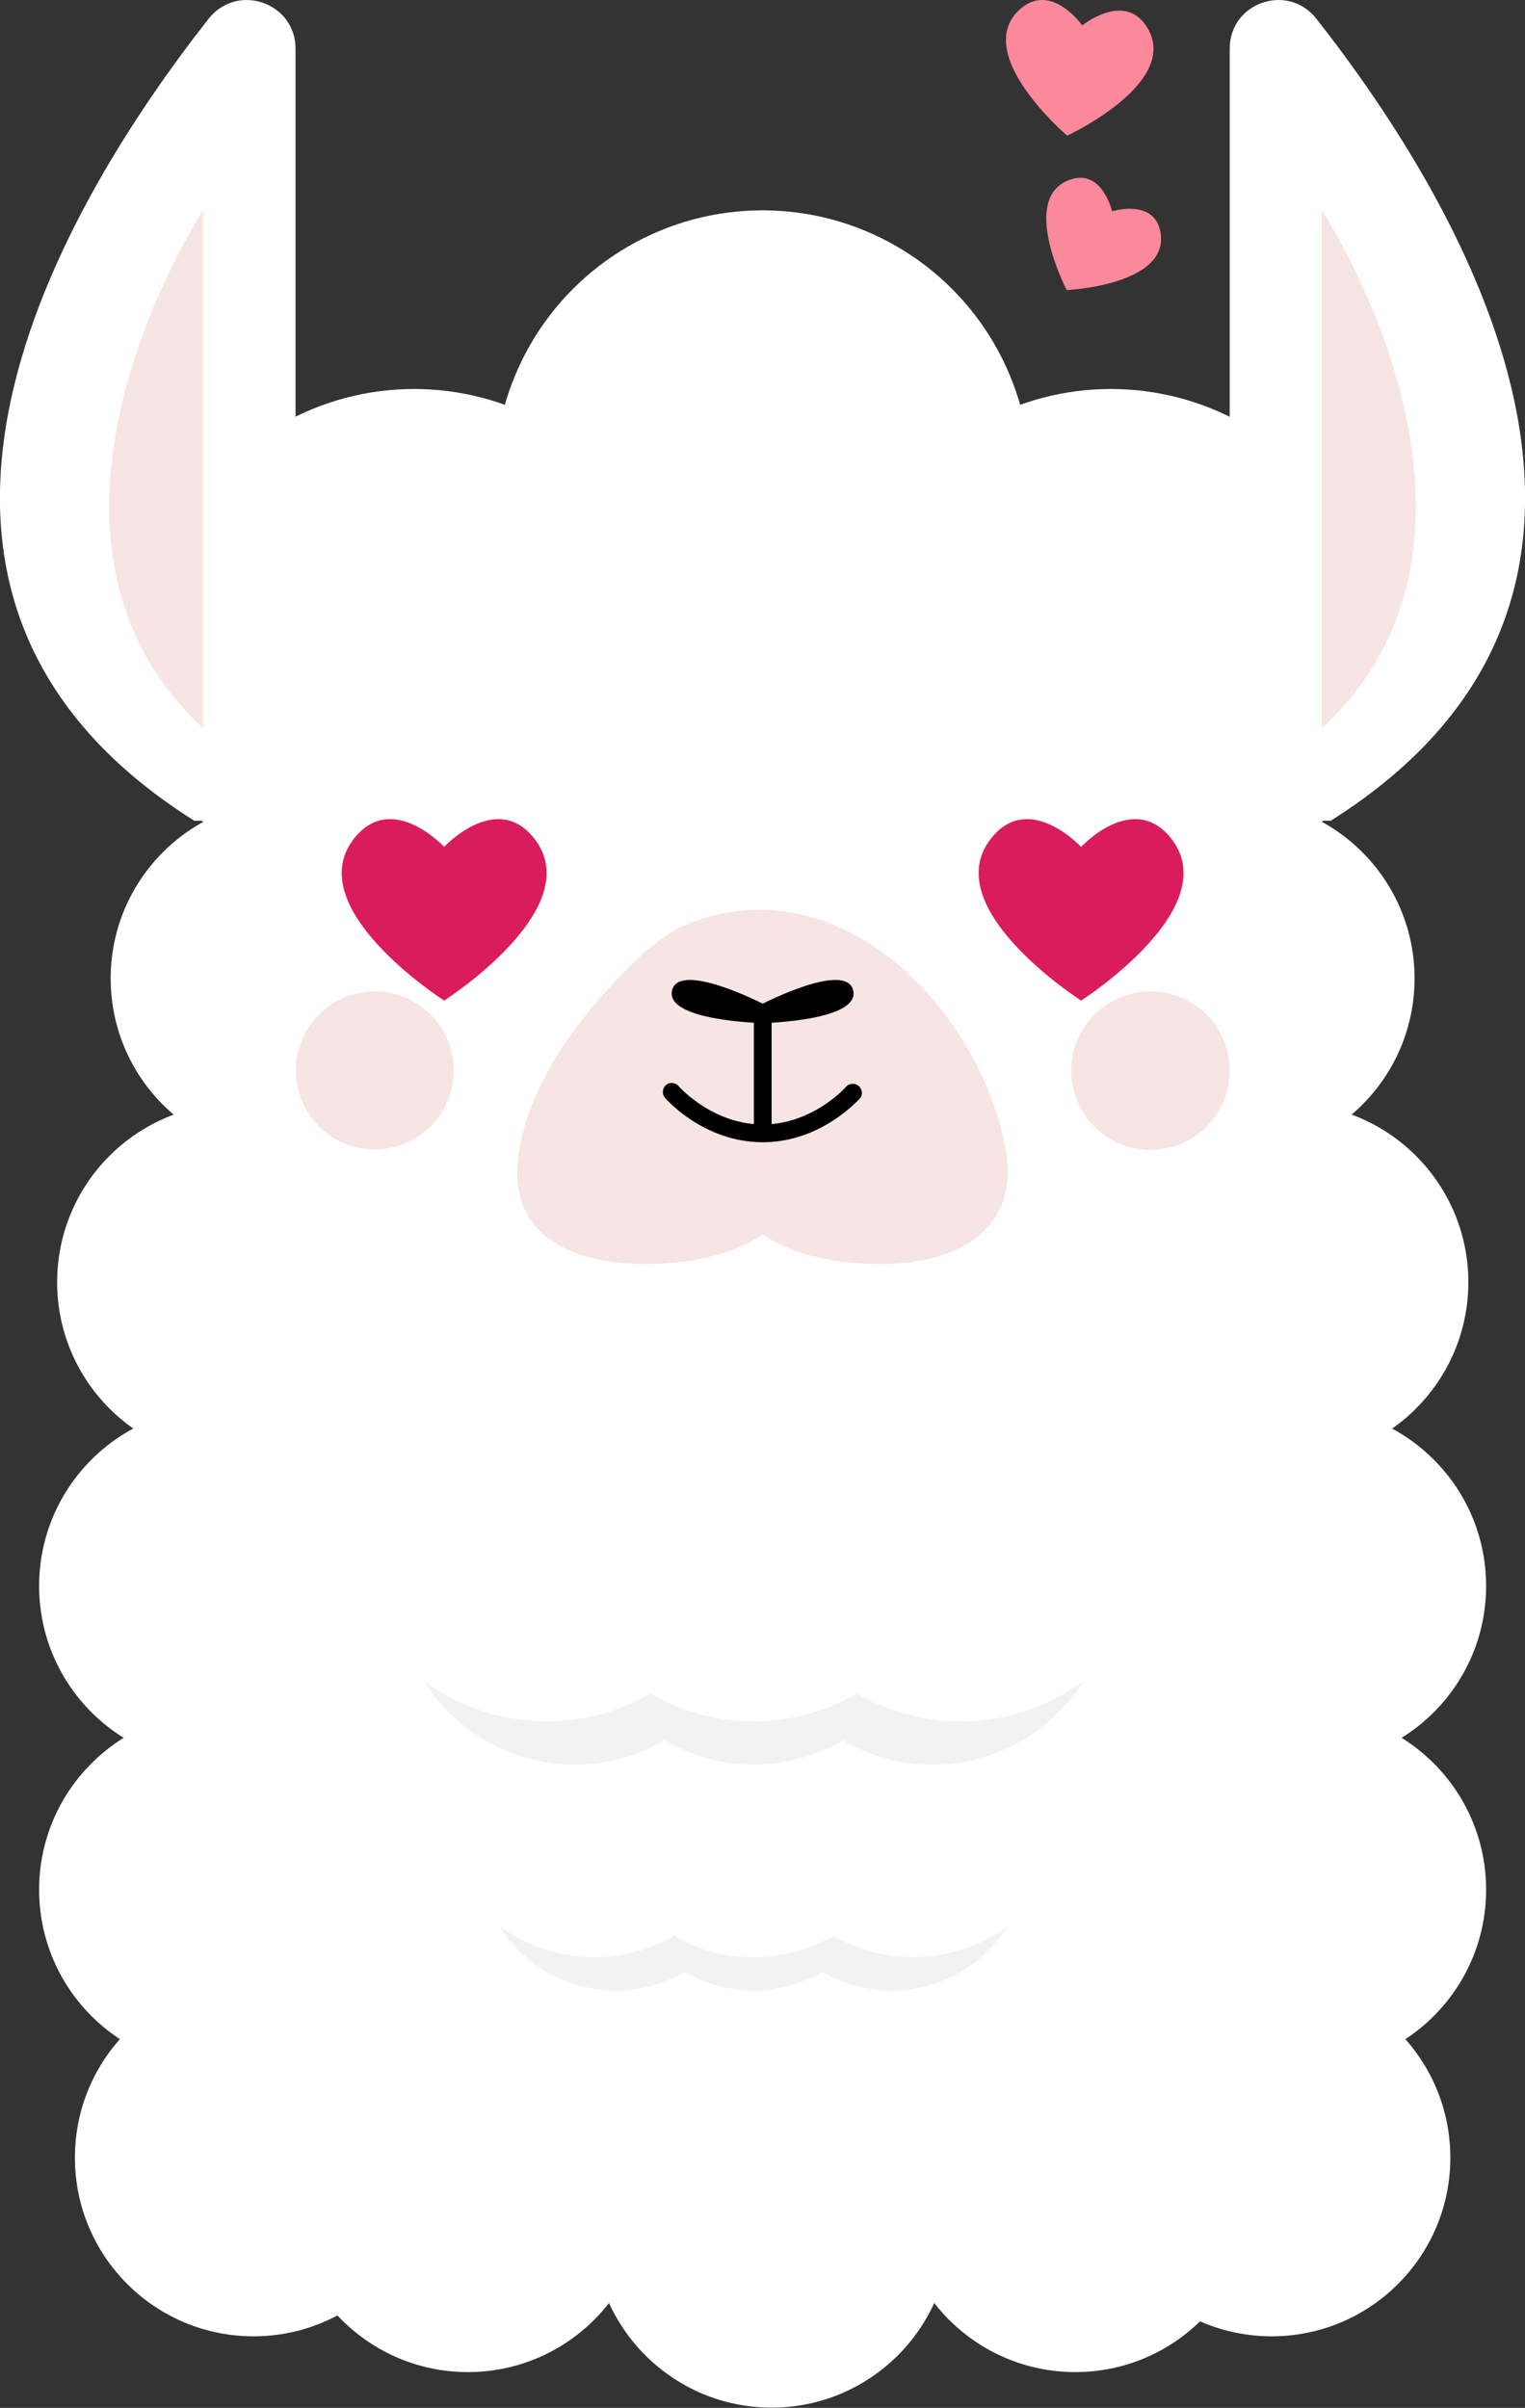 <svg xmlns="http://www.w3.org/2000/svg" width="635.2" height="1002.8" viewBox="0 0 635.2 1002.8">
  <rect x="0" y="0" width="635.2" height="1002.8" fill="#333333" stroke="none"/>
  <title>emoji82_211985758</title>
  <g id="Layer_2" data-name="Layer 2">
    <g id="emoji82_211985758">
      <g>
        <circle cx="172.5" cy="273.6" r="111.6" fill="#fff"/>
        <circle cx="120.5" cy="407.5" r="74.4" fill="#fff"/>
        <circle cx="98.2" cy="534" r="74.4" fill="#fff"/>
        <circle cx="90.7" cy="660.5" r="74.4" fill="#fff"/>
        <circle cx="90.7" cy="787" r="74.4" fill="#fff"/>
        <circle cx="105.6" cy="898.6" r="74.4" fill="#fff"/>
        <circle cx="194.9" cy="913.5" r="74.4" fill="#fff"/>
        <circle cx="321.4" cy="928.3" r="74.4" fill="#fff"/>
        <circle cx="447.9" cy="913.5" r="74.4" fill="#fff"/>
        <circle cx="514.8" cy="407.5" r="74.4" fill="#fff"/>
        <circle cx="537.2" cy="534" r="74.4" fill="#fff"/>
        <circle cx="544.6" cy="660.5" r="74.4" fill="#fff"/>
        <circle cx="544.6" cy="787" r="74.4" fill="#fff"/>
        <circle cx="529.7" cy="898.6" r="74.4" fill="#fff"/>
        <circle cx="462.7" cy="273.6" r="111.6" fill="#fff"/>
        <circle cx="317.6" cy="199.2" r="111.6" fill="#fff"/>
        <polygon points="90.7 407.5 90.7 913.5 544.6 913.5 544.6 407.5 321.4 221.5 90.7 407.5" fill="#fff"/>
        <path d="M337.7,381.9a78.1,78.1,0,0,0-51.3,3c-11.2,4.6-21,14.2-29.2,22.8-19.3,20.2-39.4,48.4-41.6,77.1-2.4,31.5,25.6,41.6,52.6,41.6,22,0,38.1-4.7,49.5-12.2,11.3,7.5,27.4,12.2,49.5,12.2,31.2,0,58.3-14,51.5-48.9C410.6,436,378.4,393.3,337.7,381.9Z" fill="#f7e4e4"/>
        <path d="M355.4,412.6c-2.7-12.6-37.7,5.4-37.7,5.4s-35.1-18-37.8-5.4,37.8,13.5,37.8,13.5S358.1,425.2,355.4,412.6Z"/>
        <rect x="314" y="418" width="7.4" height="56.55"/>
        <path d="M317.7,475.7c-24.5,0-40.1-17.8-40.7-18.5a3.8,3.8,0,0,1,.4-5.3,3.7,3.7,0,0,1,5.2.4c.2.2,14.1,16,35.1,16s34.9-15.8,35-16a3.8,3.8,0,0,1,5.7,4.9C357.7,457.9,342.1,475.7,317.7,475.7Z"/>
        <path d="M189,445.8a32.9,32.9,0,1,1-32.9-32.9A32.9,32.9,0,0,1,189,445.8Z" fill="#f7e4e4"/>
        <path d="M512.2,445.8a33,33,0,1,1-33-32.9A32.9,32.9,0,0,1,512.2,445.8Z" fill="#f7e4e4"/>
        <path d="M123.1,194.2V20.3C123.1,1,98.8-7.3,86.9,7.8c-59.8,76.1-158.3,238.1-6,334h42.2Z" fill="#fff"/>
        <path d="M84.6,303.3V87.6S-3.4,221.5,84.6,303.3Z" fill="#f7e4e4"/>
        <path d="M512.2,194.2V20.3c0-19.3,24.2-27.6,36.1-12.5,59.8,76.1,158.3,238.1,6,334H512.2Z" fill="#fff"/>
        <path d="M550.6,303.3V87.6S638.7,221.5,550.6,303.3Z" fill="#f7e4e4"/>
        <path d="M451.3,700.1a74.4,74.4,0,0,1-62.9,34.8,73.2,73.2,0,0,1-37.2-10.1,73.6,73.6,0,0,1-74.4,0,74.1,74.1,0,0,1-100.2-24.7,86.2,86.2,0,0,0,94.3,5.2,85.7,85.7,0,0,0,86.1,0,86.2,86.2,0,0,0,94.3-5.2Z" fill="#f2f2f2"/>
        <path d="M419.8,802.2a57.1,57.1,0,0,1-77.2,19,56.5,56.5,0,0,1-57.3,0,57.1,57.1,0,0,1-77.2-19,66.7,66.7,0,0,0,72.7,4,66.2,66.2,0,0,0,66.3,0,66.7,66.7,0,0,0,72.7-4Z" fill="#f2f2f2"/>
        <path d="M221.6,348.1c-15.6-18-36.6,4.6-36.6,4.6s-20.9-22.6-36.6-4.6c-25.3,29.1,36.6,68.6,36.6,68.6S246.9,377.2,221.6,348.1Z" fill="#da1c5c"/>
        <path d="M486.9,348.1c-15.7-18-36.6,4.6-36.6,4.6s-21-22.6-36.6-4.6c-25.3,29.1,36.6,68.6,36.6,68.6S512.2,377.2,486.9,348.1Z" fill="#da1c5c"/>
        <path d="M483.3,96.4c-2.7-13.8-20.1-8.4-20.1-8.4s-4.1-17.8-17.4-13.2c-21.6,7.4-1.5,46-1.5,46S487.7,118.8,483.3,96.4Z" fill="#fc889c"/>
        <path d="M477.5,10.9c-9.5-14.4-26.7-.3-26.7-.3S438-7.6,425,3.7c-20.9,18.4,19.5,52.8,19.5,52.8S492.7,34.2,477.5,10.9Z" fill="#fc889c"/>
      </g>
    </g>
  </g>
</svg>
